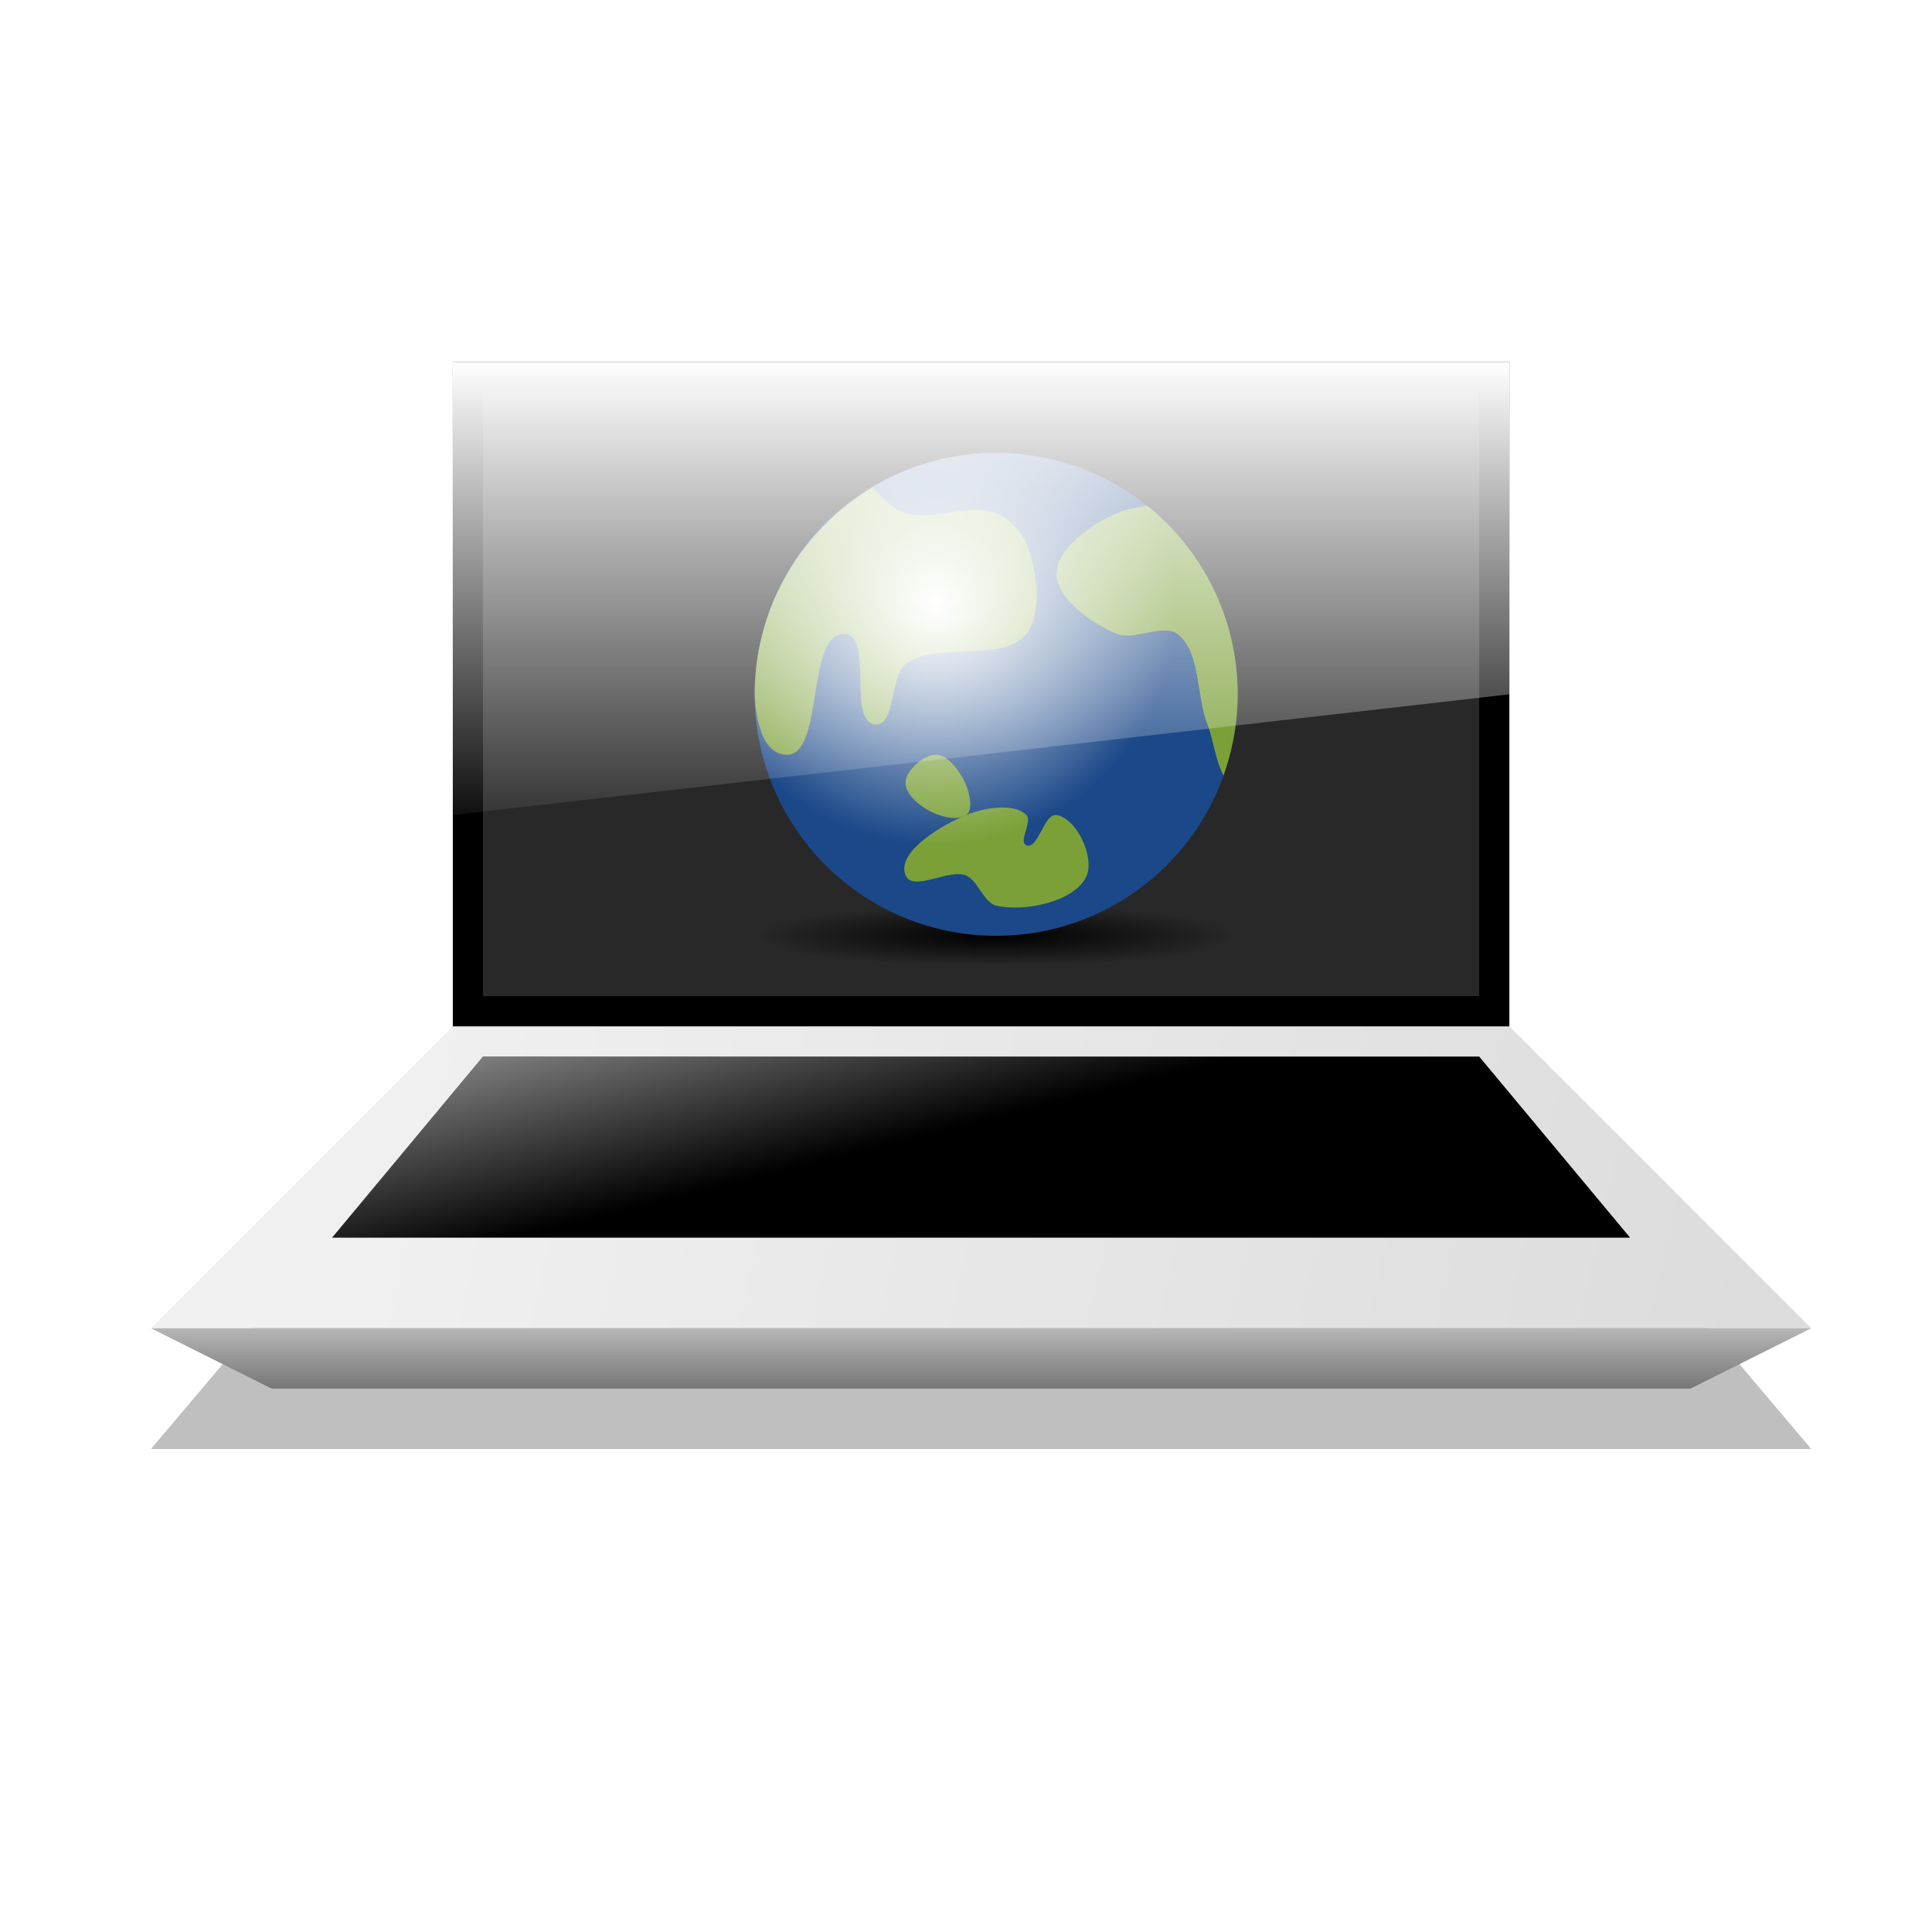 <?xml version="1.0" encoding="UTF-8" standalone="no"?>
<!-- Created with Inkscape (http://www.inkscape.org/) -->
<svg
   xmlns:dc="http://purl.org/dc/elements/1.1/"
   xmlns:cc="http://creativecommons.org/ns#"
   xmlns:rdf="http://www.w3.org/1999/02/22-rdf-syntax-ns#"
   xmlns:svg="http://www.w3.org/2000/svg"
   xmlns="http://www.w3.org/2000/svg"
   xmlns:xlink="http://www.w3.org/1999/xlink"
   xmlns:sodipodi="http://sodipodi.sourceforge.net/DTD/sodipodi-0.dtd"
   xmlns:inkscape="http://www.inkscape.org/namespaces/inkscape"
   width="64px"
   height="64px"
   id="svg2383"
   sodipodi:version="0.32"
   inkscape:version="0.46"
   sodipodi:docname="netbook.svg.gz"
   inkscape:output_extension="org.inkscape.output.svg.inkscape"
   inkscape:export-filename="/home/raster/icon.png"
   inkscape:export-xdpi="180"
   inkscape:export-ydpi="180">
  <defs
     id="defs2385">
    <linearGradient
       id="linearGradient3393">
      <stop
         style="stop-color:#000000;stop-opacity:1;"
         offset="0"
         id="stop3395" />
      <stop
         style="stop-color:#000000;stop-opacity:0;"
         offset="1"
         id="stop3397" />
    </linearGradient>
    <linearGradient
       id="linearGradient3365">
      <stop
         style="stop-color:#ffffff;stop-opacity:1;"
         offset="0"
         id="stop3367" />
      <stop
         style="stop-color:#ffffff;stop-opacity:0;"
         offset="1"
         id="stop3369" />
    </linearGradient>
    <linearGradient
       id="linearGradient3341">
      <stop
         style="stop-color:#f0f0f0;stop-opacity:1;"
         offset="0"
         id="stop3343" />
      <stop
         style="stop-color:#dcdcdc;stop-opacity:1;"
         offset="1"
         id="stop3345" />
    </linearGradient>
    <linearGradient
       id="linearGradient3327">
      <stop
         id="stop3329"
         offset="0"
         style="stop-color:#b6b6b6;stop-opacity:1;" />
      <stop
         id="stop3331"
         offset="1"
         style="stop-color:#777777;stop-opacity:1;" />
    </linearGradient>
    <linearGradient
       id="linearGradient3210">
      <stop
         id="stop3212"
         offset="0"
         style="stop-color:#ffffff;stop-opacity:0;" />
      <stop
         style="stop-color:#ffffff;stop-opacity:0;"
         offset="0.8"
         id="stop3218" />
      <stop
         id="stop3222"
         offset="0.85"
         style="stop-color:#ffffff;stop-opacity:0.039;" />
      <stop
         style="stop-color:#ffffff;stop-opacity:0.098;"
         offset="0.9"
         id="stop3226" />
      <stop
         style="stop-color:#ffffff;stop-opacity:0.176;"
         offset="0.95"
         id="stop3224" />
      <stop
         id="stop3214"
         offset="1"
         style="stop-color:#ffffff;stop-opacity:0.314;" />
    </linearGradient>
    <linearGradient
       id="linearGradient3202">
      <stop
         id="stop3204"
         offset="0"
         style="stop-color:#ffffff;stop-opacity:1;" />
      <stop
         id="stop3206"
         offset="1"
         style="stop-color:#ffffff;stop-opacity:0;" />
    </linearGradient>
    <linearGradient
       id="linearGradient3185">
      <stop
         style="stop-color:#505050;stop-opacity:1;"
         offset="0"
         id="stop3187" />
      <stop
         style="stop-color:#000000;stop-opacity:1;"
         offset="1"
         id="stop3189" />
    </linearGradient>
    <inkscape:perspective
       sodipodi:type="inkscape:persp3d"
       inkscape:vp_x="0 : 32 : 1"
       inkscape:vp_y="0 : 1000 : 0"
       inkscape:vp_z="64 : 32 : 1"
       inkscape:persp3d-origin="32 : 21.333333 : 1"
       id="perspective2391" />
    <radialGradient
       inkscape:collect="always"
       xlink:href="#linearGradient3202"
       id="radialGradient3200"
       gradientUnits="userSpaceOnUse"
       cx="32"
       cy="19"
       fx="32"
       fy="19"
       r="22"
       gradientTransform="matrix(5.7508777e-8,1.136,-1.727,8.7413344e-8,64.818,-17.364)" />
    <filter
       inkscape:collect="always"
       id="filter3238"
       x="-0.693"
       width="2.386"
       y="-0.693"
       height="2.386">
      <feGaussianBlur
         inkscape:collect="always"
         stdDeviation="0.577"
         id="feGaussianBlur3240" />
    </filter>
    <clipPath
       clipPathUnits="userSpaceOnUse"
       id="clipPath3258">
      <path
         sodipodi:type="arc"
         style="opacity:1;fill:#ffffff;fill-opacity:1;stroke:none;stroke-width:0.5;stroke-linecap:butt;stroke-linejoin:miter;stroke-miterlimit:4;stroke-dasharray:none;stroke-opacity:1"
         id="path3260"
         sodipodi:cx="32"
         sodipodi:cy="32"
         sodipodi:rx="22"
         sodipodi:ry="22"
         d="M 54,32 A 22,22 0 1 1 10,32 A 22,22 0 1 1 54,32 z"
         transform="matrix(0.167,0,0,0.667,38.667,-8)" />
    </clipPath>
    <linearGradient
       inkscape:collect="always"
       xlink:href="#linearGradient3202"
       id="linearGradient3264"
       gradientUnits="userSpaceOnUse"
       x1="15"
       y1="4"
       x2="15"
       y2="19"
       gradientTransform="matrix(2,0,0,2,10,11)" />
    <linearGradient
       inkscape:collect="always"
       xlink:href="#linearGradient3185"
       id="linearGradient3267"
       gradientUnits="userSpaceOnUse"
       gradientTransform="matrix(1.6,0,0,1.6,12,12.6)"
       x1="17"
       y1="29"
       x2="17"
       y2="4" />
    <linearGradient
       inkscape:collect="always"
       xlink:href="#linearGradient3202"
       id="linearGradient3279"
       gradientUnits="userSpaceOnUse"
       x1="15"
       y1="4"
       x2="15"
       y2="19" />
    <linearGradient
       inkscape:collect="always"
       xlink:href="#linearGradient3185"
       id="linearGradient3282"
       gradientUnits="userSpaceOnUse"
       gradientTransform="matrix(0.8,0,0,0.8,1,0.8)"
       x1="17"
       y1="29"
       x2="17"
       y2="4" />
    <linearGradient
       inkscape:collect="always"
       xlink:href="#linearGradient3327"
       id="linearGradient3325"
       x1="27"
       y1="44"
       x2="27"
       y2="46"
       gradientUnits="userSpaceOnUse" />
    <linearGradient
       inkscape:collect="always"
       xlink:href="#linearGradient3341"
       id="linearGradient3339"
       x1="14"
       y1="34"
       x2="58"
       y2="44"
       gradientUnits="userSpaceOnUse" />
    <linearGradient
       inkscape:collect="always"
       xlink:href="#linearGradient3202"
       id="linearGradient3355"
       x1="30"
       y1="12"
       x2="30"
       y2="28"
       gradientUnits="userSpaceOnUse" />
    <filter
       inkscape:collect="always"
       id="filter3359"
       x="-0.074"
       width="1.148"
       y="-0.314"
       height="1.628">
      <feGaussianBlur
         inkscape:collect="always"
         stdDeviation="1.7"
         id="feGaussianBlur3361" />
    </filter>
    <radialGradient
       inkscape:collect="always"
       xlink:href="#linearGradient3365"
       id="radialGradient3383"
       gradientUnits="userSpaceOnUse"
       cx="6"
       cy="20"
       fx="6"
       fy="20"
       r="8" />
    <radialGradient
       inkscape:collect="always"
       xlink:href="#linearGradient3393"
       id="radialGradient3399"
       cx="3"
       cy="31"
       fx="3"
       fy="31"
       r="8"
       gradientTransform="matrix(1,0,0,0.125,0,27.125)"
       gradientUnits="userSpaceOnUse" />
    <filter
       inkscape:collect="always"
       id="filter3401"
       x="-0.068"
       width="1.135"
       y="-0.54"
       height="2.08">
      <feGaussianBlur
         inkscape:collect="always"
         stdDeviation="0.45"
         id="feGaussianBlur3403" />
    </filter>
    <radialGradient
       inkscape:collect="always"
       xlink:href="#linearGradient3393"
       id="radialGradient3414"
       gradientUnits="userSpaceOnUse"
       gradientTransform="matrix(1,0,0,0.125,0,27.125)"
       cx="3"
       cy="31"
       fx="3"
       fy="31"
       r="8" />
    <radialGradient
       inkscape:collect="always"
       xlink:href="#linearGradient3365"
       id="radialGradient3416"
       gradientUnits="userSpaceOnUse"
       cx="6"
       cy="20"
       fx="6"
       fy="20"
       r="8" />
    <linearGradient
       inkscape:collect="always"
       xlink:href="#linearGradient3365"
       id="linearGradient3456"
       x1="22"
       y1="27"
       x2="25"
       y2="39"
       gradientUnits="userSpaceOnUse" />
  </defs>
  <sodipodi:namedview
     id="base"
     pagecolor="#ffffff"
     bordercolor="#666666"
     borderopacity="1.0"
     inkscape:pageopacity="0.0"
     inkscape:pageshadow="2"
     inkscape:zoom="14.46875"
     inkscape:cx="21.563715"
     inkscape:cy="32"
     inkscape:current-layer="layer1"
     showgrid="true"
     inkscape:document-units="px"
     inkscape:grid-bbox="true"
     objecttolerance="10000"
     gridtolerance="10000"
     guidetolerance="10000"
     inkscape:snap-bbox="false"
     inkscape:window-width="1920"
     inkscape:window-height="1133"
     inkscape:window-x="1600"
     inkscape:window-y="0">
    <inkscape:grid
       type="xygrid"
       id="grid2393"
       visible="true"
       enabled="true" />
  </sodipodi:namedview>
  <g
     id="layer1"
     inkscape:label="Layer 1"
     inkscape:groupmode="layer">
    <path
       style="fill:#000000;fill-rule:evenodd;stroke:none;stroke-width:1px;stroke-linecap:butt;stroke-linejoin:miter;stroke-opacity:1;fill-opacity:1;filter:url(#filter3359);opacity:0.5"
       d="M 5,48 L 16,35 L 49,35 L 60,48 L 5,48 z"
       id="path3357" />
    <path
       style="fill:url(#linearGradient3339);fill-rule:evenodd;stroke:none;stroke-width:1px;stroke-linecap:butt;stroke-linejoin:miter;stroke-opacity:1;fill-opacity:1"
       d="M 5,44 L 15,34 L 50,34 L 60,44 L 5,44 z"
       id="path3309"
       sodipodi:nodetypes="ccccc" />
    <path
       style="fill:#000000;fill-rule:evenodd;stroke:none;stroke-width:1px;stroke-linecap:butt;stroke-linejoin:miter;stroke-opacity:1;fill-opacity:1"
       d="M 15,34 L 15,12 L 50,12 L 50,34 L 15,34 z"
       id="path3311" />
    <path
       style="fill:url(#linearGradient3325);fill-rule:evenodd;stroke:none;stroke-width:1px;stroke-linecap:butt;stroke-linejoin:miter;stroke-opacity:1;fill-opacity:1"
       d="M 9,46 L 56,46 L 60,44 L 5,44 L 9,46 z"
       id="path3313"
       sodipodi:nodetypes="ccccc" />
    <path
       style="fill:#000000;fill-rule:evenodd;stroke:none;stroke-width:1px;stroke-linecap:butt;stroke-linejoin:miter;stroke-opacity:1;fill-opacity:1"
       d="M 16,35 C 16,35 11,41 11,41 L 54,41 L 49,35 L 16,35 z"
       id="path3315" />
    <path
       style="fill:#282828;fill-rule:evenodd;stroke:none;stroke-width:1px;stroke-linecap:butt;stroke-linejoin:miter;stroke-opacity:1;fill-opacity:1"
       d="M 16,13 C 16,13 16,33 16,33 L 49,33 L 49,13 L 16,13 z"
       id="path3317" />
    <g
       id="g3405"
       transform="translate(30,0)">
      <path
         d="M 11,31 A 8,1 0 1 1 -5,31 A 8,1 0 1 1 11,31 z"
         sodipodi:ry="1"
         sodipodi:rx="8"
         sodipodi:cy="31"
         sodipodi:cx="3"
         id="path3391"
         style="opacity:1;fill:url(#radialGradient3414);fill-opacity:1;stroke:none;stroke-width:0.5;stroke-linecap:round;stroke-linejoin:round;stroke-miterlimit:4;stroke-dasharray:none;stroke-opacity:1;filter:url(#filter3401)"
         sodipodi:type="arc" />
      <path
         transform="translate(-5,0)"
         d="M 16,23 A 8,8 0 1 1 0,23 A 8,8 0 1 1 16,23 z"
         sodipodi:ry="8"
         sodipodi:rx="8"
         sodipodi:cy="23"
         sodipodi:cx="8"
         id="path3363"
         style="opacity:1;fill:#1b4888;fill-opacity:1;stroke:none;stroke-width:0.5;stroke-linecap:round;stroke-linejoin:round;stroke-miterlimit:4;stroke-dasharray:none;stroke-opacity:1"
         sodipodi:type="arc" />
      <path
         id="path3373"
         d="M -1.094,16.156 C -3.392,17.534 -4.955,20.013 -5,22.875 C -5.001,22.917 -5,22.958 -5,23 C -4.991,23.137 -4.985,23.275 -4.969,23.406 C -4.867,24.235 -4.615,24.933 -4,25 C -2.666,25.146 -3.338,20.905 -2,21 C -1.054,21.067 -1.946,23.933 -1,24 C -0.331,24.048 -0.523,22.42 0,22 C 0.965,21.226 3.239,21.975 4,21 C 4.554,20.291 4.344,18.831 4,18 C 3.838,17.608 3.392,17.162 3,17 C 2.169,16.656 0.861,17.261 0,17 C -0.377,16.886 -0.733,16.53 -1.094,16.156 z"
         style="fill:#7ba038;fill-opacity:1;fill-rule:evenodd;stroke:none;stroke-width:1px;stroke-linecap:butt;stroke-linejoin:miter;stroke-opacity:1" />
      <path
         sodipodi:nodetypes="cssss"
         id="path3375"
         d="M 1,25 C 0.576,25 -0.068,25.581 0,26 C 0.107,26.662 1.429,27.353 2,27 C 2.255,26.842 2.115,26.277 2,26 C 1.838,25.608 1.424,25 1,25 z"
         style="fill:#7ba038;fill-opacity:1;fill-rule:evenodd;stroke:none;stroke-width:1px;stroke-linecap:butt;stroke-linejoin:miter;stroke-opacity:1" />
      <path
         sodipodi:nodetypes="cssssssss"
         id="path3377"
         d="M 5,27 C 5.662,27.107 6.257,28.38 6,29 C 5.637,29.876 3.923,30.218 3,30 C 2.587,29.903 2.392,29.162 2,29 C 1.446,28.77 0.23,29.554 0,29 C -0.325,28.216 1.216,27.325 2,27 C 2.554,26.77 3.576,26.576 4,27 C 4.212,27.212 3.723,27.885 4,28 C 4.392,28.162 4.581,26.932 5,27 z"
         style="fill:#7ba038;fill-opacity:1;fill-rule:evenodd;stroke:none;stroke-width:1px;stroke-linecap:butt;stroke-linejoin:miter;stroke-opacity:1" />
      <path
         id="path3379"
         d="M 8,16.75 C 7.637,16.802 7.28,16.884 7,17 C 6.216,17.325 5,18.151 5,19 C 5,19.849 6.216,20.675 7,21 C 7.554,21.23 8.513,20.649 9,21 C 9.77,21.555 9.637,23.124 10,24 C 10.176,24.426 10.275,25.241 10.531,25.688 C 10.831,24.848 11,23.942 11,23 C 11,20.475 9.829,18.217 8,16.75 z"
         style="fill:#7ba038;fill-opacity:1;fill-rule:evenodd;stroke:none;stroke-width:1px;stroke-linecap:butt;stroke-linejoin:miter;stroke-opacity:1" />
      <path
         sodipodi:type="arc"
         style="opacity:1;fill:url(#radialGradient3416);fill-opacity:1;stroke:none;stroke-width:0.5;stroke-linecap:round;stroke-linejoin:round;stroke-miterlimit:4;stroke-dasharray:none;stroke-opacity:1"
         id="path3381"
         sodipodi:cx="8"
         sodipodi:cy="23"
         sodipodi:rx="8"
         sodipodi:ry="8"
         d="M 16,23 A 8,8 0 1 1 0,23 A 8,8 0 1 1 16,23 z"
         transform="translate(-5,0)" />
    </g>
    <path
       id="path3347"
       d="M 15,27 L 15,12 L 50,12 L 50,23 L 15,27 z"
       style="fill:url(#linearGradient3355);fill-opacity:1;fill-rule:evenodd;stroke:none;stroke-width:1px;stroke-linecap:butt;stroke-linejoin:miter;stroke-opacity:1"
       sodipodi:nodetypes="ccccc" />
    <path
       id="path3448"
       d="M 16,35 C 16,35 11,41 11,41 L 54,41 L 49,35 L 16,35 z"
       style="fill:url(#linearGradient3456);fill-rule:evenodd;stroke:none;stroke-width:1px;stroke-linecap:butt;stroke-linejoin:miter;stroke-opacity:1;fill-opacity:1" />
  </g>
</svg>
